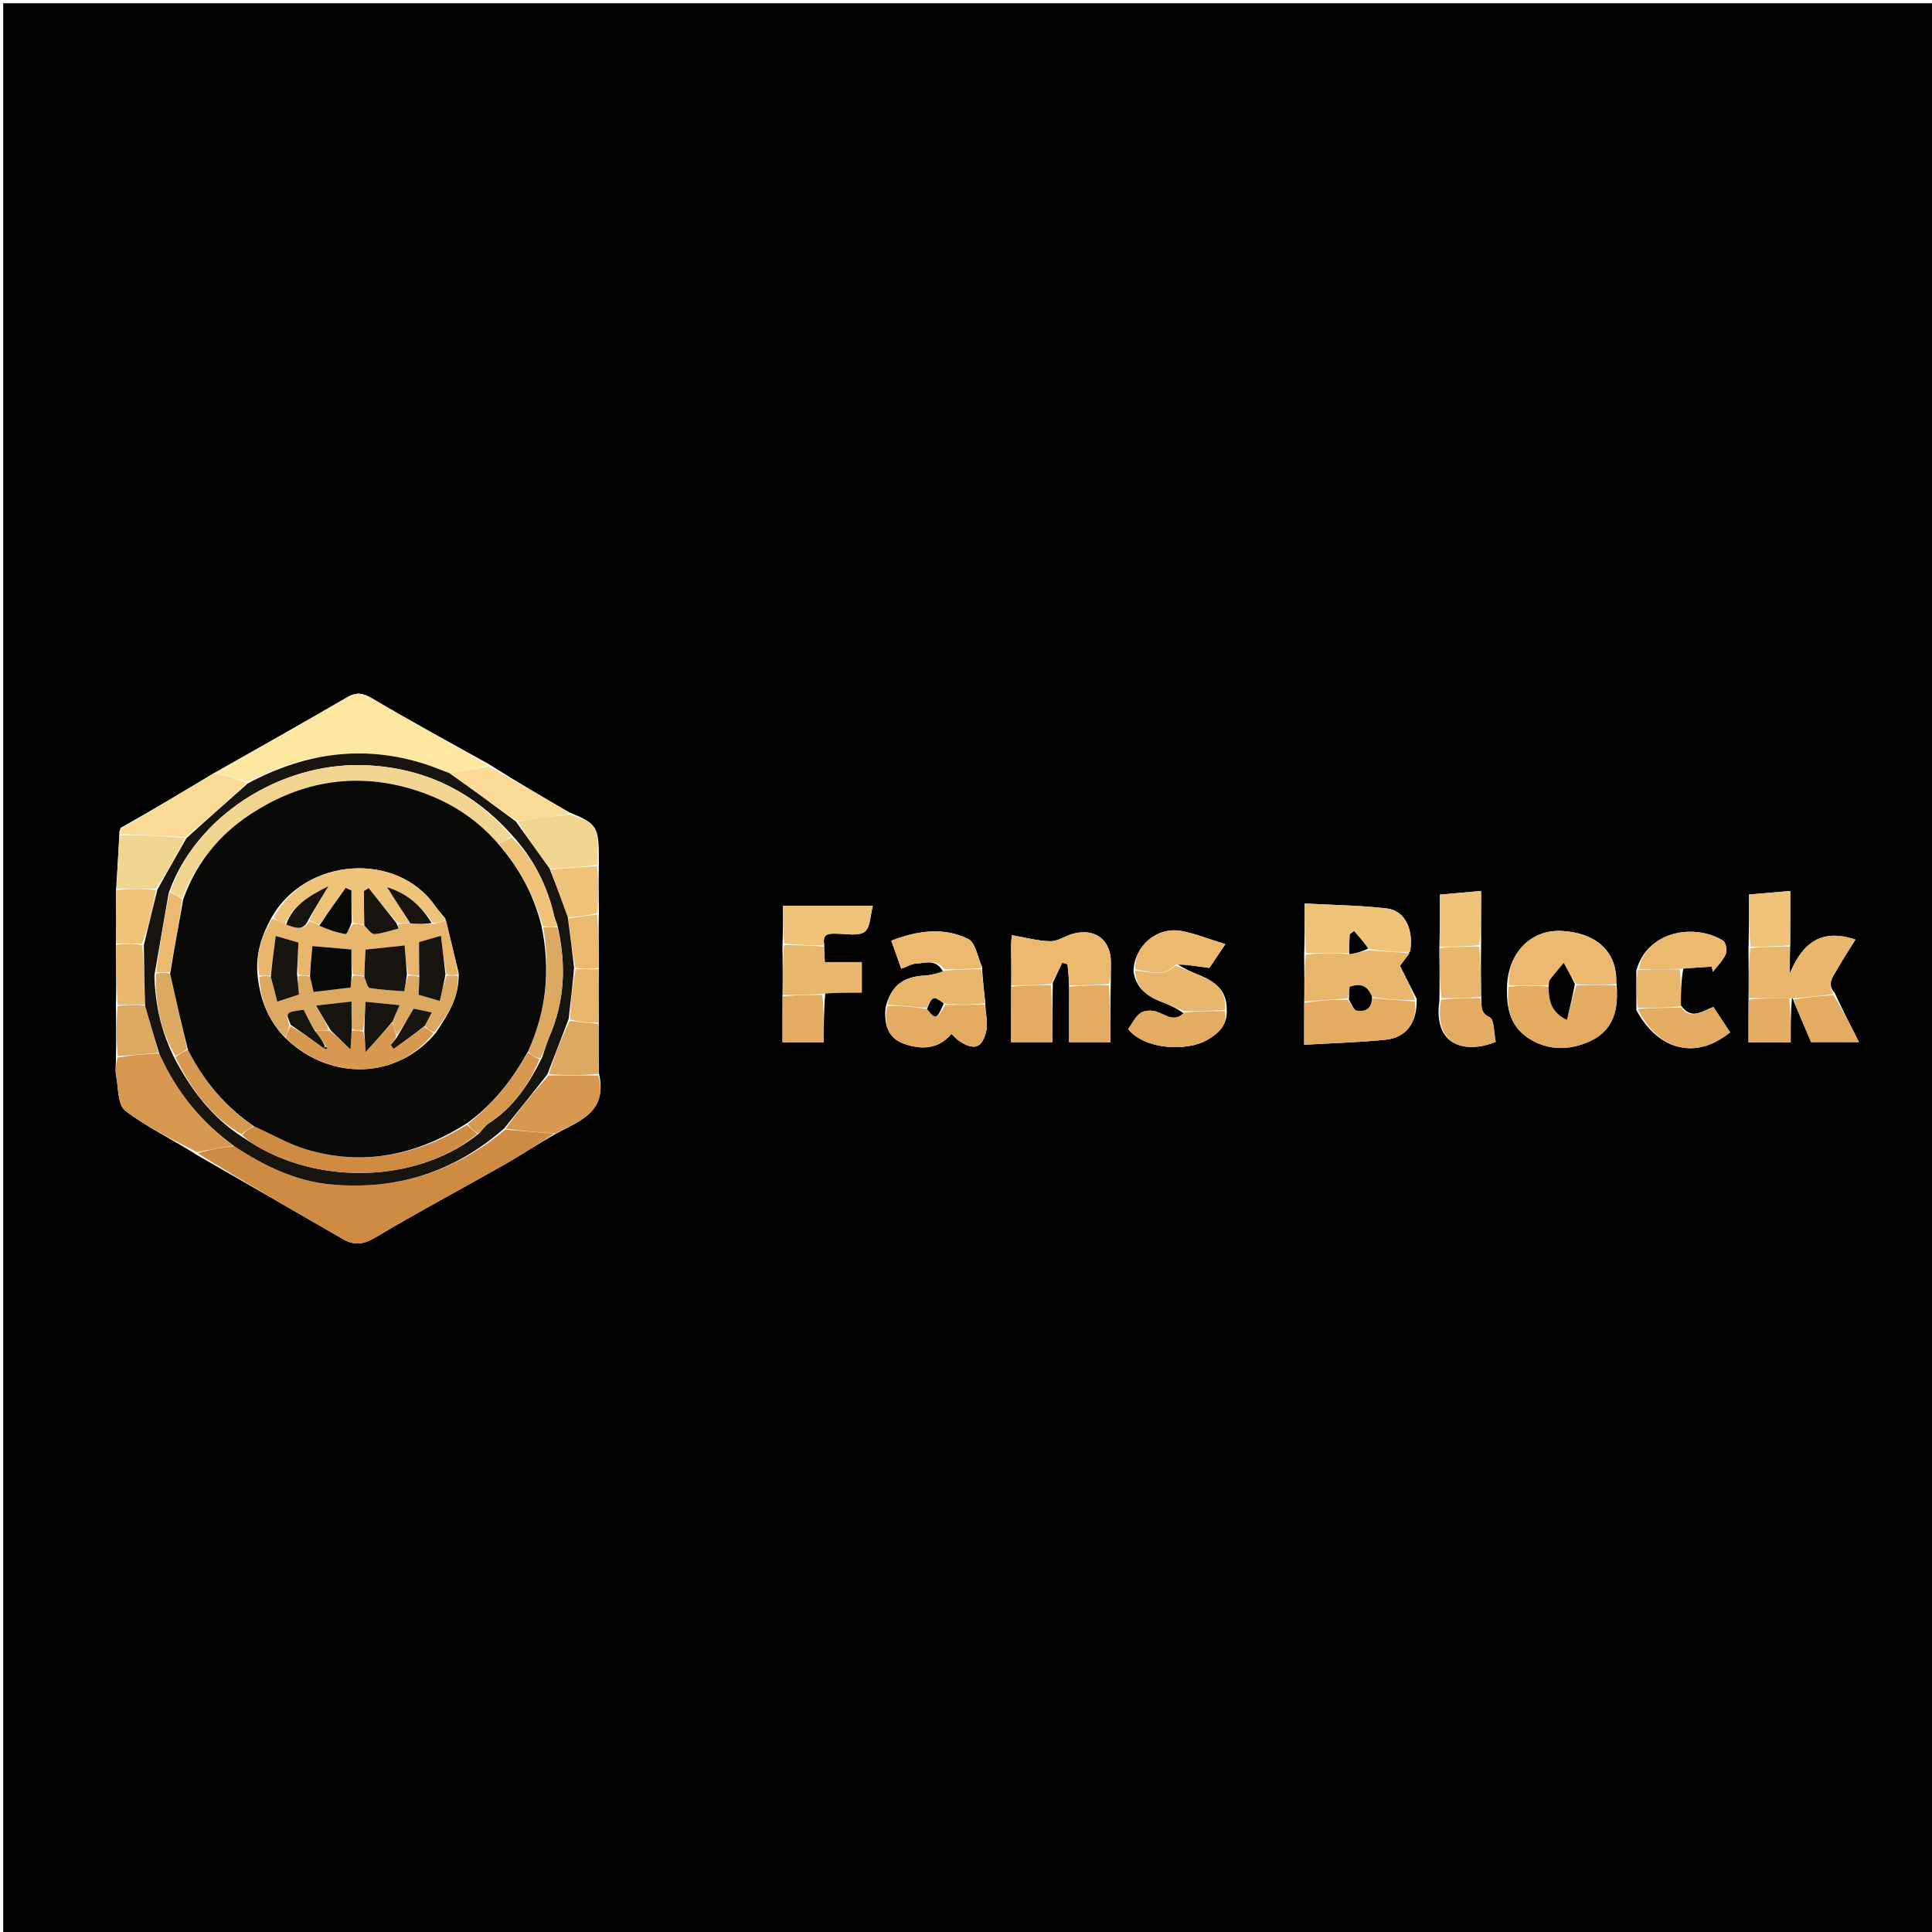 <svg version="1.1" id="Layer_1" xmlns="http://www.w3.org/2000/svg" xmlns:xlink="http://www.w3.org/1999/xlink" x="0px" y="0px"
	 width="100%" viewBox="0 0 600 600" enable-background="new 0 0 600 600" xml:space="preserve">
<path fill="#000000" opacity="1" stroke="none" 
	d="
M334,601 
	C222.667,601 111.833,601 1,601 
	C1,401 1,201 1,1 
	C201,1 401,1 601,1 
	C601,201 601,401 601,601 
	C512.167,601 423.333,601 334,601 
M185.977,300.071 
	C185.934,294.713 185.892,289.355 185.988,283.074 
	C185.942,278.378 185.895,273.681 185.982,268.083 
	C186.052,256.626 185.629,255.902 176.829,252.301 
	C168.597,247.52 160.365,242.74 151.813,237.307 
	C139.739,230.566 127.565,223.996 115.665,216.961 
	C112.756,215.241 110.755,214.834 107.834,216.533 
	C94.239,224.436 80.542,232.161 66.23,240.22 
	C56.815,245.874 47.4,251.528 37.471,257.098 
	C37.375,257.391 37.279,257.685 37.04,258.485 
	C37.082,258.655 37.124,258.825 37.011,259.868 
	C36.729,265.236 36.447,270.605 36.006,276.902 
	C36.058,282.264 36.11,287.626 36.006,293.915 
	C36.058,299.939 36.11,305.962 36.005,312.909 
	C36.054,317.935 36.104,322.96 36.003,328.883 
	C35.997,330.545 35.731,332.256 36.038,333.858 
	C36.769,337.683 36.508,343.098 38.902,344.938 
	C45.643,350.118 53.521,353.82 61.231,358.741 
	C76.3,367.414 91.381,376.065 106.427,384.776 
	C109.973,386.829 112.806,386.564 116.559,384.321 
	C129.815,376.398 143.482,369.166 156.909,361.524 
	C162.096,358.571 167.057,355.222 172.84,351.983 
	C180.071,348.074 188.85,345.282 185.964,333.055 
	C185.918,328.031 185.871,323.007 185.958,317.058 
	C185.916,311.705 185.875,306.351 185.977,300.071 
M459.971,309.068 
	C459.926,304.042 459.881,299.015 459.972,293.062 
	C459.972,287.808 459.972,282.554 459.972,276.689 
	C455.339,277.1 451.24,277.465 447.164,277.827 
	C447.164,283.744 447.164,288.866 447.008,294.912 
	C447.061,299.939 447.113,304.965 447.014,310.877 
	C444.98,325.153 455.491,327.242 464.508,323.57 
	C463.926,320.886 464.102,316.579 462.618,315.901 
	C459.367,314.416 460.317,312.111 459.971,309.068 
M508.166,301.417 
	C508.164,305.269 508.162,309.122 508.188,313.685 
	C514.951,326.307 526.802,329.264 537.289,320.574 
	C535.599,318.008 533.881,315.401 532.123,312.732 
	C528.582,313.932 525.326,317.007 521.979,312.151 
	C522.024,308.448 522.069,304.746 522.763,300.756 
	C525.701,300.57 528.638,300.383 531.576,300.197 
	C531.707,300.729 531.837,301.262 531.968,301.794 
	C533.336,299.996 535.057,298.351 535.935,296.339 
	C536.425,295.217 536.011,292.68 535.155,292.148 
	C526.411,286.717 511.59,288.951 508.166,301.417 
M365.388,299.188 
	C368.698,299.646 372.008,300.104 375.576,300.599 
	C376.841,298.716 378.323,296.51 380.537,293.215 
	C375.633,291.71 371.339,289.951 366.872,289.119 
	C359.344,287.718 352.106,293.813 352.02,301.741 
	C352.76,306.654 356.035,309.277 360.343,310.983 
	C362.867,311.983 365.377,313.019 367.708,314.771 
	C364.636,317.57 362.07,315.167 359.212,314.179 
	C357.721,313.664 355.424,313.741 354.212,314.585 
	C352.576,315.724 351.636,317.86 350.37,319.605 
	C355.489,326.015 368.708,326.666 375.035,322.89 
	C378.197,321.003 381.353,318.543 380.964,313.203 
	C380.963,307.743 377.497,304.972 373.006,303.058 
	C370.382,301.939 367.702,300.951 365.388,299.188 
M292.95,301.884 
	C291.023,302.257 289.107,302.862 287.167,302.96 
	C280.587,303.289 276.704,306.126 275.018,312.837 
	C274.541,317.829 275.518,322.319 280.754,324.159 
	C286.1,326.038 291.384,325.927 295.489,321.087 
	C296.347,321.896 296.991,322.701 297.81,323.242 
	C302.531,326.356 305.078,325.581 306.306,320.079 
	C306.871,317.549 306.035,314.707 305.969,311.147 
	C305.59,307.763 305.211,304.38 304.975,300.192 
	C303.588,297.228 302.964,292.699 300.676,291.584 
	C292.972,287.832 284.866,289.022 276.801,292.134 
	C277.903,295.238 278.852,297.908 279.893,300.838 
	C281.669,300.205 283.107,299.326 284.59,299.243 
	C287.463,299.083 290.742,297.679 292.95,301.884 
M243.006,293.914 
	C243.059,298.939 243.111,303.965 243.012,309.916 
	C243.012,314.507 243.012,319.098 243.012,323.675 
	C247.64,323.675 251.688,323.675 255.837,323.675 
	C255.837,318.57 255.837,313.781 256.308,308.246 
	C260.167,308.246 264.025,308.246 267.643,308.246 
	C267.643,304.554 267.643,301.848 267.643,298.784 
	C263.566,298.784 259.848,298.784 256.168,298.784 
	C256.039,296.935 255.937,295.462 255.971,293.114 
	C255.378,289.73 257.577,289.947 259.848,289.964 
	C262.816,289.986 266.517,290.806 268.534,289.365 
	C270.332,288.081 270.268,284.189 271.066,281.304 
	C261.599,281.304 252.408,281.304 243.163,281.304 
	C243.163,285.405 243.163,289.198 243.006,293.914 
M326.968,305.226 
	C327.936,303.138 328.903,301.051 329.871,298.963 
	C330.426,299.123 330.982,299.284 331.537,299.444 
	C331.746,301.626 331.955,303.807 332.008,306.915 
	C332.008,312.503 332.008,318.091 332.008,323.672 
	C336.637,323.672 340.686,323.672 344.836,323.672 
	C344.836,317.566 344.836,311.777 344.969,305.085 
	C344.979,302.922 345.024,300.758 344.992,298.595 
	C344.893,291.83 339.984,288.16 333.294,289.961 
	C330.867,290.614 328.522,292.34 326.163,292.298 
	C322.234,292.227 318.323,291.124 314.215,290.423 
	C314.088,292.228 313.998,292.873 314.004,293.517 
	C314.045,297.674 314.108,301.831 314.007,306.915 
	C314.007,312.503 314.007,318.091 314.007,323.672 
	C318.637,323.672 322.686,323.672 326.836,323.672 
	C326.836,317.566 326.836,311.777 326.968,305.226 
M437.968,295.237 
	C439.03,288.517 436.263,282.777 430.684,282.126 
	C422.271,281.146 413.754,281.061 405.169,280.59 
	C405.169,286.394 405.169,291.191 405.011,296.91 
	C405.064,301.603 405.116,306.297 405.015,311.911 
	C405.015,315.848 405.015,319.784 405.015,324.46 
	C413.862,323.943 422.101,323.73 430.278,322.899 
	C436.769,322.238 440.144,317.619 439.969,310.212 
	C438.327,306.964 436.685,303.717 434.775,299.942 
	C435.297,299.267 436.564,297.628 437.968,295.237 
M569.779,308.314 
	C567.232,305.598 569.287,303.279 570.55,301.03 
	C572.33,297.861 574.352,294.828 576.228,291.805 
	C565.352,288.121 559.653,293.177 555.842,302.321 
	C555.842,299.544 555.842,296.766 555.977,293.063 
	C555.977,287.807 555.977,282.551 555.977,276.696 
	C551.339,277.096 547.241,277.449 543.164,277.801 
	C543.164,283.741 543.164,288.865 543.008,294.913 
	C543.061,299.939 543.113,304.965 543.014,310.913 
	C543.014,315.168 543.014,319.422 543.014,323.691 
	C547.619,323.691 551.664,323.691 556.117,323.691 
	C556.117,318.945 556.117,314.496 556.5,310.006 
	C556.5,310.006 556.884,310.046 556.99,310.801 
	C558.849,315.181 560.708,319.562 562.434,323.628 
	C567.49,323.628 572.142,323.628 577.324,323.628 
	C574.654,318.411 572.245,313.702 569.779,308.314 
M468.008,306.85 
	C467.836,312.765 468.913,318.299 474.039,321.973 
	C480.313,326.469 487.436,326.314 493.952,323.283 
	C500.983,320.013 502.897,313.447 501.968,305.158 
	C502.244,294.691 494.726,289.581 484.95,289.11 
	C475.232,288.642 468.134,296.205 468.008,306.85 
z"/>
<path fill="#D08B43" opacity="1" stroke="none" 
	d="
M172.12,352.053 
	C167.057,355.222 162.096,358.571 156.909,361.524 
	C143.482,369.166 129.815,376.398 116.559,384.321 
	C112.806,386.564 109.973,386.829 106.427,384.776 
	C91.381,376.065 76.3,367.414 61.392,358.143 
	C65.171,356.975 68.79,356.405 72.723,355.932 
	C82.034,362.102 91.823,366.792 102.578,367.813 
	C122.736,369.727 140.919,364.205 156.895,350.814 
	C162.302,351.266 167.211,351.66 172.12,352.053 
z"/>
<path fill="#FDE7A1" opacity="1" stroke="none" 
	d="
M66.881,239.95 
	C80.542,232.161 94.239,224.436 107.834,216.533 
	C110.755,214.834 112.756,215.241 115.665,216.961 
	C127.565,223.996 139.739,230.566 151.562,237.704 
	C147.487,238.758 143.662,239.416 139.476,240.038 
	C137.429,239.33 135.766,238.598 134.057,237.994 
	C114.31,231.018 95.384,233.386 76.749,242.881 
	C73.221,241.797 70.051,240.874 66.881,239.95 
z"/>
<path fill="#D7994F" opacity="1" stroke="none" 
	d="
M72.408,355.835 
	C68.79,356.405 65.171,356.975 61.252,357.825 
	C53.521,353.82 45.643,350.118 38.902,344.938 
	C36.508,343.098 36.769,337.683 36.038,333.858 
	C35.731,332.256 35.997,330.545 36.527,328.441 
	C41.108,327.648 45.165,327.297 49.474,327.18 
	C54.72,338.935 62.343,348.36 72.408,355.835 
z"/>
<path fill="#E3AC62" opacity="1" stroke="none" 
	d="
M501.836,305.99 
	C502.897,313.447 500.983,320.013 493.952,323.283 
	C487.436,326.314 480.313,326.469 474.039,321.973 
	C468.913,318.299 467.836,312.765 468.485,306.442 
	C472.921,306.019 476.878,306.004 480.914,306.399 
	C481.062,310.519 481.362,314.117 486.615,316.762 
	C487.554,312.792 488.359,309.391 489.56,306.011 
	C493.917,306.018 497.876,306.004 501.836,305.99 
z"/>
<path fill="#E8B66D" opacity="1" stroke="none" 
	d="
M555.842,293.989 
	C555.842,296.766 555.842,299.544 555.842,302.321 
	C559.653,293.177 565.352,288.121 576.228,291.805 
	C574.352,294.828 572.33,297.861 570.55,301.03 
	C569.287,303.279 567.232,305.598 569.399,308.675 
	C564.974,309.373 560.929,309.71 556.884,310.046 
	C556.884,310.046 556.5,310.006 555.84,310.015 
	C551.175,310.012 547.17,310.002 543.166,309.991 
	C543.113,304.965 543.061,299.939 543.537,294.455 
	C547.992,293.994 551.917,293.991 555.842,293.989 
z"/>
<path fill="#E8B66D" opacity="1" stroke="none" 
	d="
M405.168,310.99 
	C405.116,306.297 405.064,301.603 405.543,296.452 
	C410.329,295.993 414.584,295.994 419.012,296.317 
	C421.085,296.082 422.984,295.523 425.269,295.127 
	C429.715,295.523 433.773,295.756 437.832,295.988 
	C436.564,297.628 435.297,299.267 434.775,299.942 
	C436.685,303.717 438.327,306.964 439.453,310.603 
	C434.68,310.661 430.423,310.326 426.091,309.615 
	C424.689,305.815 422.225,305.387 419.128,306.457 
	C419.021,307.742 418.929,308.865 418.438,310.066 
	C413.75,310.426 409.459,310.708 405.168,310.99 
z"/>
<path fill="#EBBA70" opacity="1" stroke="none" 
	d="
M314.163,305.989 
	C314.108,301.831 314.045,297.674 314.004,293.517 
	C313.998,292.873 314.088,292.228 314.215,290.423 
	C318.323,291.124 322.234,292.227 326.163,292.298 
	C328.522,292.34 330.867,290.614 333.294,289.961 
	C339.984,288.16 344.893,291.83 344.992,298.595 
	C345.024,300.758 344.979,302.922 344.452,305.541 
	C340.011,305.994 336.088,305.991 332.165,305.989 
	C331.955,303.807 331.746,301.626 331.537,299.444 
	C330.982,299.284 330.426,299.123 329.871,298.963 
	C328.903,301.051 327.936,303.138 326.451,305.611 
	C322.011,305.994 318.087,305.991 314.163,305.989 
z"/>
<path fill="#F0C37A" opacity="1" stroke="none" 
	d="
M418.838,295.994 
	C414.584,295.994 410.329,295.993 405.622,295.991 
	C405.169,291.191 405.169,286.394 405.169,280.59 
	C413.754,281.061 422.271,281.146 430.684,282.126 
	C436.263,282.777 439.03,288.517 437.9,295.613 
	C433.773,295.756 429.715,295.523 425.326,294.74 
	C423.501,292.515 422.005,290.841 420.509,289.167 
	C420.077,289.488 419.644,289.808 419.211,290.129 
	C419.087,292.084 418.963,294.039 418.838,295.994 
z"/>
<path fill="#EBBA70" opacity="1" stroke="none" 
	d="
M501.902,305.574 
	C497.876,306.004 493.917,306.018 489.494,305.616 
	C487.895,303.139 486.759,301.079 485.622,299.02 
	C484.202,300.733 482.74,302.415 481.389,304.182 
	C481.03,304.651 481.011,305.38 480.836,305.99 
	C476.878,306.004 472.921,306.019 468.563,306.011 
	C468.134,296.205 475.232,288.642 484.95,289.11 
	C494.726,289.581 502.244,294.691 501.902,305.574 
z"/>
<path fill="#E3AC62" opacity="1" stroke="none" 
	d="
M426.166,309.992 
	C430.423,310.326 434.68,310.661 439.384,310.992 
	C440.144,317.619 436.769,322.238 430.278,322.899 
	C422.101,323.73 413.862,323.943 405.015,324.46 
	C405.015,319.784 405.015,315.848 405.091,311.451 
	C409.459,310.708 413.75,310.426 418.515,310.481 
	C419.771,311.876 420.429,313.696 421.361,313.85 
	C424.033,314.289 426.161,313.261 426.166,309.992 
z"/>
<path fill="#D7994F" opacity="1" stroke="none" 
	d="
M172.48,352.018 
	C167.211,351.66 162.302,351.266 157.066,350.508 
	C161.134,344.751 165.528,339.36 170.394,333.975 
	C175.855,333.98 180.844,333.979 185.834,333.978 
	C188.85,345.282 180.071,348.074 172.48,352.018 
z"/>
<path fill="#E3AC62" opacity="1" stroke="none" 
	d="
M305.834,312.007 
	C306.035,314.707 306.871,317.549 306.306,320.079 
	C305.078,325.581 302.531,326.356 297.81,323.242 
	C296.991,322.701 296.347,321.896 295.489,321.087 
	C291.384,325.927 286.1,326.038 280.754,324.159 
	C275.518,322.319 274.541,317.829 275.499,312.435 
	C279.93,312.352 283.879,312.671 287.909,313.342 
	C290.49,316.765 291.029,316.588 293.563,312.067 
	C297.915,312.097 301.875,312.052 305.834,312.007 
z"/>
<path fill="#FADA94" opacity="1" stroke="none" 
	d="
M66.555,240.085 
	C70.051,240.874 73.221,241.797 76.561,243.167 
	C70.48,249.073 64.229,254.534 57.568,259.927 
	C50.493,259.571 43.83,259.283 37.166,258.995 
	C37.124,258.825 37.082,258.655 37.275,258.132 
	C37.715,257.617 37.873,257.418 37.985,257.182 
	C47.4,251.528 56.815,245.874 66.555,240.085 
z"/>
<path fill="#E8B66D" opacity="1" stroke="none" 
	d="
M243.163,308.991 
	C243.111,303.965 243.059,298.939 243.48,293.529 
	C247.914,293.426 251.875,293.708 255.835,293.99 
	C255.937,295.462 256.039,296.935 256.168,298.784 
	C259.848,298.784 263.566,298.784 267.643,298.784 
	C267.643,301.848 267.643,304.554 267.643,308.246 
	C264.025,308.246 260.167,308.246 255.622,308.621 
	C251.011,308.995 247.087,308.993 243.163,308.991 
z"/>
<path fill="#F2D591" opacity="1" stroke="none" 
	d="
M177.124,252.952 
	C185.629,255.902 186.052,256.626 185.465,268.542 
	C180.285,269.335 175.622,269.668 170.698,269.784 
	C167.101,264.791 163.766,260.017 160.85,255.067 
	C163.183,254.596 165.09,254.243 167.012,254.017 
	C170.378,253.621 173.753,253.303 177.124,252.952 
z"/>
<path fill="#F0C37A" opacity="1" stroke="none" 
	d="
M255.903,293.552 
	C251.875,293.708 247.914,293.426 243.558,293.068 
	C243.163,289.198 243.163,285.405 243.163,281.304 
	C252.408,281.304 261.599,281.304 271.066,281.304 
	C270.268,284.189 270.332,288.081 268.534,289.365 
	C266.517,290.806 262.816,289.986 259.848,289.964 
	C257.577,289.947 255.378,289.73 255.903,293.552 
z"/>
<path fill="#F2D591" opacity="1" stroke="none" 
	d="
M37.089,259.431 
	C43.83,259.283 50.493,259.571 57.48,260.256 
	C54.825,265.761 51.847,270.868 48.415,275.979 
	C44.029,275.979 40.097,275.977 36.165,275.974 
	C36.447,270.605 36.729,265.236 37.089,259.431 
z"/>
<path fill="#E8B66D" opacity="1" stroke="none" 
	d="
M305.901,311.577 
	C301.875,312.052 297.915,312.097 293.485,311.684 
	C289.907,309.219 289.417,309.385 287.827,312.99 
	C283.879,312.671 279.93,312.352 275.576,312.011 
	C276.704,306.126 280.587,303.289 287.167,302.96 
	C289.107,302.862 291.023,302.257 293.389,301.45 
	C297.496,301.01 301.165,301.003 304.833,300.997 
	C305.211,304.38 305.59,307.763 305.901,311.577 
z"/>
<path fill="#E8B66D" opacity="1" stroke="none" 
	d="
M367.893,314.039 
	C365.377,313.019 362.867,311.983 360.343,310.983 
	C356.035,309.277 352.76,306.654 352.495,301.389 
	C357.104,301.815 361.323,303.498 365.047,299.905 
	C367.702,300.951 370.382,301.939 373.006,303.058 
	C377.497,304.972 380.963,307.743 380.442,313.598 
	C375.911,314.008 371.902,314.023 367.893,314.039 
z"/>
<path fill="#FADA94" opacity="1" stroke="none" 
	d="
M176.976,252.627 
	C173.753,253.303 170.378,253.621 167.012,254.017 
	C165.09,254.243 163.183,254.596 160.587,254.892 
	C153.216,249.953 146.527,245.013 139.838,240.074 
	C143.662,239.416 147.487,238.758 151.722,238.03 
	C160.365,242.74 168.597,247.52 176.976,252.627 
z"/>
<path fill="#E3AC62" opacity="1" stroke="none" 
	d="
M367.801,314.405 
	C371.902,314.023 375.911,314.008 380.373,313.99 
	C381.353,318.543 378.197,321.003 375.035,322.89 
	C368.708,326.666 355.489,326.015 350.37,319.605 
	C351.636,317.86 352.576,315.724 354.212,314.585 
	C355.424,313.741 357.721,313.664 359.212,314.179 
	C362.07,315.167 364.636,317.57 367.801,314.405 
z"/>
<path fill="#E3AC62" opacity="1" stroke="none" 
	d="
M522.108,312.962 
	C525.326,317.007 528.582,313.932 532.123,312.732 
	C533.881,315.401 535.599,318.008 537.289,320.574 
	C526.802,329.264 514.951,326.307 508.629,313.336 
	C513.416,312.98 517.762,312.971 522.108,312.962 
z"/>
<path fill="#EBBA70" opacity="1" stroke="none" 
	d="
M304.904,300.594 
	C301.165,301.003 297.496,301.01 293.363,301.026 
	C290.742,297.679 287.463,299.083 284.59,299.243 
	C283.107,299.326 281.669,300.205 279.893,300.838 
	C278.852,297.908 277.903,295.238 276.801,292.134 
	C284.866,289.022 292.972,287.832 300.676,291.584 
	C302.964,292.699 303.588,297.228 304.904,300.594 
z"/>
<path fill="#EBBA70" opacity="1" stroke="none" 
	d="
M365.218,299.546 
	C361.323,303.498 357.104,301.815 352.569,301.016 
	C352.106,293.813 359.344,287.718 366.872,289.119 
	C371.339,289.951 375.633,291.71 380.537,293.215 
	C378.323,296.51 376.841,298.716 375.576,300.599 
	C372.008,300.104 368.698,299.646 365.218,299.546 
z"/>
<path fill="#EBBA70" opacity="1" stroke="none" 
	d="
M508.891,300.956 
	C511.59,288.951 526.411,286.717 535.155,292.148 
	C536.011,292.68 536.425,295.217 535.935,296.339 
	C535.057,298.351 533.336,299.996 531.968,301.794 
	C531.837,301.262 531.707,300.729 531.576,300.197 
	C528.638,300.383 525.701,300.57 522.017,300.891 
	C517.144,301.003 513.018,300.98 508.891,300.956 
z"/>
<path fill="#E3AC62" opacity="1" stroke="none" 
	d="
M314.085,306.452 
	C318.087,305.991 322.011,305.994 326.385,305.993 
	C326.836,311.777 326.836,317.566 326.836,323.672 
	C322.686,323.672 318.637,323.672 314.007,323.672 
	C314.007,318.091 314.007,312.503 314.085,306.452 
z"/>
<path fill="#E3AC62" opacity="1" stroke="none" 
	d="
M332.086,306.452 
	C336.088,305.991 340.011,305.994 344.385,305.992 
	C344.836,311.777 344.836,317.566 344.836,323.672 
	C340.686,323.672 336.637,323.672 332.008,323.672 
	C332.008,318.091 332.008,312.503 332.086,306.452 
z"/>
<path fill="#F0C37A" opacity="1" stroke="none" 
	d="
M447.164,293.989 
	C447.164,288.866 447.164,283.744 447.164,277.827 
	C451.24,277.465 455.339,277.1 459.972,276.689 
	C459.972,282.554 459.972,287.808 459.453,293.529 
	C455.011,293.993 451.088,293.991 447.164,293.989 
z"/>
<path fill="#F0C37A" opacity="1" stroke="none" 
	d="
M555.91,293.526 
	C551.917,293.991 547.992,293.994 543.615,293.993 
	C543.164,288.865 543.164,283.741 543.164,277.801 
	C547.241,277.449 551.339,277.096 555.977,276.696 
	C555.977,282.551 555.977,287.807 555.91,293.526 
z"/>
<path fill="#E3AC62" opacity="1" stroke="none" 
	d="
M459.834,309.992 
	C460.317,312.111 459.367,314.416 462.618,315.901 
	C464.102,316.579 463.926,320.886 464.508,323.57 
	C455.491,327.242 444.98,325.153 447.541,310.437 
	C451.99,309.995 455.912,309.993 459.834,309.992 
z"/>
<path fill="#E8B66D" opacity="1" stroke="none" 
	d="
M459.903,309.53 
	C455.912,309.993 451.99,309.995 447.617,309.994 
	C447.113,304.965 447.061,299.939 447.086,294.45 
	C451.088,293.991 455.011,293.993 459.385,293.992 
	C459.881,299.015 459.926,304.042 459.903,309.53 
z"/>
<path fill="#E3AC62" opacity="1" stroke="none" 
	d="
M556.937,310.423 
	C560.929,309.71 564.974,309.373 569.427,309.015 
	C572.245,313.702 574.654,318.411 577.324,323.628 
	C572.142,323.628 567.49,323.628 562.434,323.628 
	C560.708,319.562 558.849,315.181 556.937,310.423 
z"/>
<path fill="#DBA962" opacity="1" stroke="none" 
	d="
M185.899,333.517 
	C180.844,333.979 175.855,333.98 170.465,333.623 
	C172.217,327.807 174.369,322.349 176.926,317.033 
	C180.162,317.443 182.993,317.713 185.825,317.983 
	C185.871,323.007 185.918,328.031 185.899,333.517 
z"/>
<path fill="#E3AC62" opacity="1" stroke="none" 
	d="
M243.088,309.454 
	C247.087,308.993 251.011,308.995 255.386,308.994 
	C255.837,313.781 255.837,318.57 255.837,323.675 
	C251.688,323.675 247.64,323.675 243.012,323.675 
	C243.012,319.098 243.012,314.507 243.088,309.454 
z"/>
<path fill="#F0C37A" opacity="1" stroke="none" 
	d="
M170.96,270.002 
	C175.622,269.668 180.285,269.335 185.398,268.993 
	C185.895,273.681 185.942,278.378 185.488,283.539 
	C182.161,284.398 179.333,284.791 176.344,284.86 
	C174.442,279.691 172.701,274.847 170.96,270.002 
z"/>
<path fill="#E3AC62" opacity="1" stroke="none" 
	d="
M543.09,310.452 
	C547.17,310.002 551.175,310.012 555.648,310.035 
	C556.117,314.496 556.117,318.945 556.117,323.691 
	C551.664,323.691 547.619,323.691 543.014,323.691 
	C543.014,319.422 543.014,315.168 543.09,310.452 
z"/>
<path fill="#F0C37A" opacity="1" stroke="none" 
	d="
M36.085,276.438 
	C40.097,275.977 44.029,275.979 48.409,276.349 
	C47.452,282.177 46.048,287.637 44.166,293.073 
	C41.18,293.029 38.671,293.009 36.163,292.989 
	C36.11,287.626 36.058,282.264 36.085,276.438 
z"/>
<path fill="#DBA962" opacity="1" stroke="none" 
	d="
M49.222,326.947 
	C45.165,327.297 41.108,327.648 36.602,327.992 
	C36.104,322.96 36.054,317.935 36.519,312.452 
	C39.658,311.993 42.283,311.991 45.065,312.35 
	C46.556,317.455 47.889,322.201 49.222,326.947 
z"/>
<path fill="#E8B66D" opacity="1" stroke="none" 
	d="
M508.528,301.186 
	C513.018,300.98 517.144,301.003 521.693,301.035 
	C522.069,304.746 522.024,308.448 522.043,312.556 
	C517.762,312.971 513.416,312.98 508.615,312.982 
	C508.162,309.122 508.164,305.269 508.528,301.186 
z"/>
<path fill="#E8B66D" opacity="1" stroke="none" 
	d="
M44.908,311.99 
	C42.283,311.991 39.658,311.993 36.598,311.99 
	C36.11,305.962 36.058,299.939 36.084,293.452 
	C38.671,293.009 41.18,293.029 44.197,293.536 
	C44.773,300.011 44.84,306.001 44.908,311.99 
z"/>
<path fill="#E8B66D" opacity="1" stroke="none" 
	d="
M185.891,317.521 
	C182.993,317.713 180.162,317.443 176.994,316.603 
	C177.23,311.02 177.803,306.008 178.788,300.994 
	C181.411,300.995 183.622,300.996 185.833,300.997 
	C185.875,306.351 185.916,311.705 185.891,317.521 
z"/>
<path fill="#EBBA70" opacity="1" stroke="none" 
	d="
M185.905,300.534 
	C183.622,300.996 181.411,300.995 178.702,300.544 
	C177.637,295.125 177.072,290.155 176.506,285.185 
	C179.333,284.791 182.161,284.398 185.419,284.001 
	C185.892,289.355 185.934,294.713 185.905,300.534 
z"/>
<path fill="#F2D591" opacity="1" stroke="none" 
	d="
M37.728,257.14 
	C37.873,257.418 37.715,257.617 37.347,257.878 
	C37.279,257.685 37.375,257.391 37.728,257.14 
z"/>
<path fill="#17130E" opacity="1" stroke="none" 
	d="
M176.344,284.86 
	C177.072,290.155 177.637,295.125 178.289,300.545 
	C177.803,306.008 177.23,311.02 176.59,316.463 
	C174.369,322.349 172.217,327.807 169.994,333.617 
	C165.528,339.36 161.134,344.751 156.568,350.448 
	C140.919,364.205 122.736,369.727 102.578,367.813 
	C91.823,366.792 82.034,362.102 72.723,355.932 
	C62.343,348.36 54.72,338.935 49.474,327.18 
	C47.889,322.201 46.556,317.455 45.065,312.35 
	C44.84,306.001 44.773,300.011 44.675,293.56 
	C46.048,287.637 47.452,282.177 48.862,276.346 
	C51.847,270.868 54.825,265.761 57.891,260.324 
	C64.229,254.534 70.48,249.073 76.919,243.327 
	C95.384,233.386 114.31,231.018 134.057,237.994 
	C135.766,238.598 137.429,239.33 139.476,240.038 
	C146.527,245.013 153.216,249.953 160.168,255.068 
	C163.766,260.017 167.101,264.791 170.698,269.784 
	C172.701,274.847 174.442,279.691 176.344,284.86 
M47.95,302.866 
	C48.145,311.698 49.954,320.132 54.199,328.673 
	C59.271,338.184 65.437,346.755 75.217,353.072 
	C76.898,354.133 78.54,355.261 80.265,356.244 
	C101.6,368.388 131.02,366.594 148.846,351.911 
	C149.866,350.845 150.726,349.532 151.932,348.755 
	C159.45,343.912 164.158,336.847 168.374,328.406 
	C169.115,326.252 169.723,324.041 170.618,321.954 
	C175.359,310.903 175.973,299.578 173.056,287.194 
	C172.737,286.291 172.327,285.41 172.114,284.483 
	C169.967,275.166 165.9,266.864 158.957,259.296 
	C146.701,245.593 131.456,238.265 113.019,237.634 
	C86.765,236.735 60.597,253.797 52.38,277.371 
	C50.956,285.577 49.532,293.782 47.95,302.866 
z"/>
<path fill="#000000" opacity="1" stroke="none" 
	d="
M480.914,306.399 
	C481.011,305.38 481.03,304.651 481.389,304.182 
	C482.74,302.415 484.202,300.733 485.622,299.02 
	C486.759,301.079 487.895,303.139 489.097,305.594 
	C488.359,309.391 487.554,312.792 486.615,316.762 
	C481.362,314.117 481.062,310.519 480.914,306.399 
z"/>
<path fill="#000000" opacity="1" stroke="none" 
	d="
M426.091,309.615 
	C426.161,313.261 424.033,314.289 421.361,313.85 
	C420.429,313.696 419.771,311.876 418.912,310.402 
	C418.929,308.865 419.021,307.742 419.128,306.457 
	C422.225,305.387 424.689,305.815 426.091,309.615 
z"/>
<path fill="#000000" opacity="1" stroke="none" 
	d="
M419.013,296.317 
	C418.963,294.039 419.087,292.084 419.211,290.129 
	C419.644,289.808 420.077,289.488 420.509,289.167 
	C422.005,290.841 423.501,292.515 424.94,294.576 
	C422.984,295.523 421.085,296.082 419.013,296.317 
z"/>
<path fill="#000000" opacity="1" stroke="none" 
	d="
M287.909,313.342 
	C289.417,309.385 289.907,309.219 293.092,311.608 
	C291.029,316.588 290.49,316.765 287.909,313.342 
z"/>
<path fill="#F2D591" opacity="1" stroke="none" 
	d="
M52.933,276.877 
	C60.597,253.797 86.765,236.735 113.019,237.634 
	C131.456,238.265 146.701,245.593 158.782,259.747 
	C157.377,260.812 156.146,261.426 154.601,261.925 
	C147.677,253.97 139.292,248.79 129.646,245.612 
	C110.226,239.215 91.956,242.799 75.783,254.261 
	C67.348,260.24 60.584,268.746 56.558,278.93 
	C55.132,278.216 54.033,277.547 52.933,276.877 
z"/>
<path fill="#D08B43" opacity="1" stroke="none" 
	d="
M148.215,352.121 
	C131.02,366.594 101.6,368.388 80.265,356.244 
	C78.54,355.261 76.898,354.133 75.208,352.482 
	C76.335,351.17 77.47,350.447 78.924,349.813 
	C84.509,352.284 89.586,355.292 95.073,356.935 
	C112.876,362.267 129.489,358.79 145.063,349.324 
	C146.159,350.475 147.187,351.298 148.215,352.121 
z"/>
<path fill="#DBA962" opacity="1" stroke="none" 
	d="
M173.069,287.987 
	C175.973,299.578 175.359,310.903 170.618,321.954 
	C169.723,324.041 169.115,326.252 167.791,328.69 
	C166.12,328.274 165.033,327.574 163.99,326.508 
	C169.707,313.895 170.972,301.155 168.706,287.983 
	C170.424,287.989 171.747,287.988 173.069,287.987 
z"/>
<path fill="#D7994F" opacity="1" stroke="none" 
	d="
M78.604,349.725 
	C77.47,350.447 76.335,351.17 74.99,352.242 
	C65.437,346.755 59.271,338.184 54.515,328.323 
	C55.916,327.248 56.999,326.523 58.354,326.017 
	C63.317,335.74 69.907,343.629 78.604,349.725 
z"/>
<path fill="#F0C37A" opacity="1" stroke="none" 
	d="
M173.062,287.59 
	C171.747,287.988 170.424,287.989 168.573,287.618 
	C165.744,277.762 161.157,269.47 154.915,262.04 
	C156.146,261.426 157.377,260.812 158.923,260.058 
	C165.9,266.864 169.967,275.166 172.114,284.483 
	C172.327,285.41 172.737,286.291 173.062,287.59 
z"/>
<path fill="#D7994F" opacity="1" stroke="none" 
	d="
M163.945,326.873 
	C165.033,327.574 166.12,328.274 167.556,328.979 
	C164.158,336.847 159.45,343.912 151.932,348.755 
	C150.726,349.532 149.866,350.845 148.53,352.016 
	C147.187,351.298 146.159,350.475 145.242,349.043 
	C153.331,342.782 159.121,335.244 163.945,326.873 
z"/>
<path fill="#DBA962" opacity="1" stroke="none" 
	d="
M58.083,325.798 
	C56.999,326.523 55.916,327.248 54.482,327.978 
	C49.954,320.132 48.145,311.698 48.415,302.436 
	C50.166,301.997 51.452,301.988 52.833,302.405 
	C54.646,310.486 56.365,318.142 58.083,325.798 
z"/>
<path fill="#EBBA70" opacity="1" stroke="none" 
	d="
M52.739,301.979 
	C51.452,301.988 50.166,301.997 48.493,301.997 
	C49.532,293.782 50.956,285.577 52.657,277.124 
	C54.033,277.547 55.132,278.216 56.563,279.314 
	C55.51,287.154 54.125,294.567 52.739,301.979 
z"/>
<path fill="#080807" opacity="1" stroke="none" 
	d="
M52.834,302.405 
	C54.125,294.567 55.51,287.154 56.891,279.358 
	C60.584,268.746 67.348,260.24 75.783,254.261 
	C91.956,242.799 110.226,239.215 129.646,245.612 
	C139.292,248.79 147.677,253.97 154.601,261.925 
	C161.157,269.47 165.744,277.762 168.176,287.61 
	C170.972,301.155 169.707,313.895 163.99,326.508 
	C159.121,335.244 153.331,342.782 145.174,348.714 
	C129.489,358.79 112.876,362.267 95.073,356.935 
	C89.586,355.292 84.509,352.284 78.924,349.813 
	C69.907,343.629 63.317,335.74 58.354,326.017 
	C56.365,318.142 54.646,310.486 52.834,302.405 
M138.252,285.179 
	C137.21,283.904 136.078,282.692 135.139,281.345 
	C123.256,264.303 94.813,266.191 84.232,285.111 
	C81.225,290.695 79.163,296.49 80.083,303.783 
	C80.986,310.791 83.354,317.113 88.883,322.613 
	C102.913,335.907 123.515,335.167 135.486,320.576 
	C138.99,315.199 142.681,309.893 142.443,302.207 
	C141.14,296.751 139.837,291.296 138.252,285.179 
z"/>
<path fill="#DBA962" opacity="1" stroke="none" 
	d="
M142.154,302.988 
	C142.681,309.893 138.99,315.199 134.92,320.619 
	C133.485,320.086 132.617,319.509 131.892,318.611 
	C132.664,317.111 133.294,315.932 134.094,314.432 
	C131.763,313.939 130.075,313.582 128.456,313.239 
	C126.645,316.316 125.021,319.074 123.214,321.421 
	C122.617,319.886 122.205,318.763 121.862,317.297 
	C122.589,315.505 123.245,314.056 124.101,312.165 
	C120.378,311.796 117.088,311.47 113.523,311.117 
	C113.343,314.521 113.198,317.267 112.677,320.017 
	C111.301,320.01 110.3,320 109.233,319.542 
	C109.167,316.526 109.167,313.958 109.167,311.021 
	C105.268,311.467 102.193,311.82 98.174,312.28 
	C99.837,315.182 101.176,317.517 102.054,319.893 
	C100.359,319.972 99.126,320.011 97.578,319.867 
	C96.268,317.624 95.274,315.564 94.321,313.59 
	C88.597,314.363 88.597,314.363 89.911,318.599 
	C89.436,320.023 89.041,321.044 88.646,322.066 
	C83.354,317.113 80.986,310.791 80.521,303.389 
	C81.964,302.996 82.969,302.997 84.106,303.354 
	C84.839,306.08 85.44,308.45 86.103,311.068 
	C88.74,310.204 90.864,309.509 92.849,308.859 
	C92.654,306.587 92.5,304.784 92.722,302.984 
	C94.103,302.995 95.107,303.003 96.273,303.36 
	C96.732,305.103 97.03,306.498 97.365,308.062 
	C101.469,307.572 105.199,307.126 108.87,306.688 
	C109.025,305.282 109.152,304.133 109.655,302.986 
	C111.036,302.994 112.04,303 113.148,303.405 
	C113.764,304.857 114.142,306.719 114.813,306.831 
	C118.327,307.417 121.916,307.561 125.529,307.863 
	C125.888,305.898 126.154,304.442 126.793,302.986 
	C128.157,302.997 129.15,303.008 130.22,303.439 
	C130.199,305.473 130.099,307.088 129.984,308.933 
	C132.145,309.564 134.141,310.146 136.584,310.859 
	C137.238,308.011 137.815,305.497 138.707,302.982 
	C140.065,302.983 141.11,302.985 142.154,302.988 
z"/>
<path fill="#E8B66D" opacity="1" stroke="none" 
	d="
M96.112,303.011 
	C95.107,303.003 94.103,302.995 92.63,302.567 
	C92.337,299.069 92.513,295.99 92.699,292.721 
	C90.572,292.104 88.563,291.522 85.628,290.672 
	C85.046,295.009 84.51,299.003 83.974,302.998 
	C82.969,302.997 81.964,302.996 80.582,302.99 
	C79.163,296.49 81.225,290.695 84.682,285.201 
	C86.245,285.871 87.357,286.453 88.865,287.131 
	C91.683,288.115 94.186,289.399 96.082,286.075 
	C97.351,286.505 98.281,286.796 99.165,287.494 
	C101.833,288.678 104.518,289.631 107.284,290.065 
	C107.779,290.142 108.611,288.07 109.662,286.99 
	C111.035,286.996 112.034,287.002 113.143,287.419 
	C114.29,288.63 115.386,290.163 116.356,290.087 
	C118.851,289.892 121.291,288.984 123.753,288.361 
	C123.605,287.902 123.458,287.442 123.797,286.965 
	C125.245,286.806 126.206,286.664 127.432,286.741 
	C129.81,286.977 131.924,286.995 134.428,286.993 
	C136.057,286.596 137.295,286.218 138.534,285.841 
	C139.837,291.296 141.14,296.751 142.299,302.597 
	C141.11,302.985 140.065,302.983 138.658,302.537 
	C137.865,298.437 137.435,294.781 136.945,290.616 
	C134.123,291.425 132.149,291.992 130.142,292.567 
	C130.142,296.237 130.142,299.628 130.142,303.019 
	C129.15,303.008 128.157,302.997 126.748,302.531 
	C126.115,299.364 125.9,296.651 125.66,293.617 
	C121.237,294.083 117.496,294.477 113.535,294.894 
	C113.359,297.788 113.201,300.397 113.044,303.006 
	C112.04,303 111.036,302.994 109.582,302.542 
	C109.132,299.72 109.132,297.344 109.132,294.867 
	C104.714,294.484 101.021,294.164 97.016,293.817 
	C96.683,297.203 96.397,300.107 96.112,303.011 
z"/>
<path fill="#F0C37A" opacity="1" stroke="none" 
	d="
M127.167,286.522 
	C126.206,286.664 125.245,286.806 123.605,286.67 
	C120.119,282.865 117.312,279.34 114.504,275.814 
	C114.014,276.11 113.524,276.405 113.033,276.701 
	C113.033,280.137 113.033,283.572 113.033,287.008 
	C112.034,287.002 111.035,286.996 109.585,286.544 
	C109.134,282.913 109.134,279.729 109.134,276.545 
	C108.541,276.279 107.949,276.014 107.357,275.748 
	C104.641,279.528 101.926,283.307 99.21,287.086 
	C98.281,286.796 97.351,286.505 96.158,285.723 
	C97.707,282.246 99.52,279.26 101.986,275.2 
	C95.794,278.322 90.938,281.238 88.469,287.034 
	C87.357,286.453 86.245,285.871 84.975,284.996 
	C94.813,266.191 123.256,264.303 135.139,281.345 
	C136.078,282.692 137.21,283.904 138.393,285.51 
	C137.295,286.218 136.057,286.596 134.428,286.643 
	C130.757,281.238 126.509,277.505 120.236,275.55 
	C122.834,279.663 125.001,283.092 127.167,286.522 
z"/>
<path fill="#D7994F" opacity="1" stroke="none" 
	d="
M88.764,322.339 
	C89.041,321.044 89.436,320.023 90.227,318.681 
	C93.922,320.745 97.22,323.129 100.736,325.663 
	C101.208,325.769 101.462,325.725 101.716,325.681 
	C101.516,325.417 101.317,325.153 101.014,324.581 
	C99.904,322.865 98.899,321.458 97.893,320.05 
	C99.126,320.011 100.359,319.972 102.303,320.094 
	C104.772,321.965 106.532,323.675 108.835,325.914 
	C109.047,323.202 109.173,321.596 109.299,319.989 
	C110.3,320 111.301,320.01 112.771,320.392 
	C113.314,322.279 113.386,323.796 113.527,326.742 
	C116.898,323.029 119.345,320.334 121.792,317.639 
	C122.205,318.763 122.617,319.886 123.082,321.701 
	C122.55,323.119 121.966,323.846 121.383,324.573 
	C121.665,324.959 121.946,325.346 122.228,325.732 
	C125.402,323.466 128.575,321.199 131.748,318.933 
	C132.617,319.509 133.485,320.086 134.63,320.811 
	C123.515,335.167 102.913,335.907 88.764,322.339 
z"/>
<path fill="#17130E" opacity="1" stroke="none" 
	d="
M113.148,303.405 
	C113.201,300.397 113.359,297.788 113.535,294.894 
	C117.496,294.477 121.237,294.083 125.66,293.617 
	C125.9,296.651 126.115,299.364 126.375,302.531 
	C126.154,304.442 125.888,305.898 125.529,307.863 
	C121.916,307.561 118.327,307.417 114.813,306.831 
	C114.142,306.719 113.764,304.857 113.148,303.405 
z"/>
<path fill="#080807" opacity="1" stroke="none" 
	d="
M96.273,303.36 
	C96.397,300.107 96.683,297.203 97.016,293.817 
	C101.021,294.164 104.714,294.484 109.132,294.867 
	C109.132,297.344 109.132,299.72 109.205,302.54 
	C109.152,304.133 109.025,305.282 108.87,306.688 
	C105.199,307.126 101.469,307.572 97.365,308.062 
	C97.03,306.498 96.732,305.103 96.273,303.36 
z"/>
<path fill="#17130E" opacity="1" stroke="none" 
	d="
M130.22,303.439 
	C130.142,299.628 130.142,296.237 130.142,292.567 
	C132.149,291.992 134.123,291.425 136.945,290.616 
	C137.435,294.781 137.865,298.437 138.344,302.538 
	C137.815,305.497 137.238,308.011 136.584,310.859 
	C134.141,310.146 132.145,309.564 129.984,308.933 
	C130.099,307.088 130.199,305.473 130.22,303.439 
z"/>
<path fill="#17130E" opacity="1" stroke="none" 
	d="
M84.106,303.354 
	C84.51,299.003 85.046,295.009 85.628,290.672 
	C88.563,291.522 90.572,292.104 92.699,292.721 
	C92.513,295.99 92.337,299.069 92.253,302.565 
	C92.5,304.784 92.654,306.587 92.849,308.859 
	C90.864,309.509 88.74,310.204 86.103,311.068 
	C85.44,308.45 84.839,306.08 84.106,303.354 
z"/>
<path fill="#17130E" opacity="1" stroke="none" 
	d="
M121.862,317.297 
	C119.345,320.334 116.898,323.029 113.527,326.742 
	C113.386,323.796 113.314,322.279 113.147,320.388 
	C113.198,317.267 113.343,314.521 113.523,311.117 
	C117.088,311.47 120.378,311.796 124.101,312.165 
	C123.245,314.056 122.589,315.505 121.862,317.297 
z"/>
<path fill="#17130E" opacity="1" stroke="none" 
	d="
M109.233,319.542 
	C109.173,321.596 109.047,323.202 108.835,325.914 
	C106.532,323.675 104.772,321.965 102.764,320.053 
	C101.176,317.517 99.837,315.182 98.174,312.28 
	C102.193,311.82 105.268,311.467 109.167,311.021 
	C109.167,313.958 109.167,316.526 109.233,319.542 
z"/>
<path fill="#17130E" opacity="1" stroke="none" 
	d="
M131.892,318.611 
	C128.575,321.199 125.402,323.466 122.228,325.732 
	C121.946,325.346 121.665,324.959 121.383,324.573 
	C121.966,323.846 122.55,323.119 123.265,322.112 
	C125.021,319.074 126.645,316.316 128.456,313.239 
	C130.075,313.582 131.763,313.939 134.094,314.432 
	C133.294,315.932 132.664,317.111 131.892,318.611 
z"/>
<path fill="#17130E" opacity="1" stroke="none" 
	d="
M97.578,319.867 
	C98.899,321.458 99.904,322.865 100.86,324.733 
	C100.811,325.194 100.518,325.513 100.518,325.513 
	C97.22,323.129 93.922,320.745 90.307,318.279 
	C88.597,314.363 88.597,314.363 94.321,313.59 
	C95.274,315.564 96.268,317.624 97.578,319.867 
z"/>
<path fill="#17130E" opacity="1" stroke="none" 
	d="
M113.143,287.419 
	C113.033,283.572 113.033,280.137 113.033,276.701 
	C113.524,276.405 114.014,276.11 114.504,275.814 
	C117.312,279.34 120.119,282.865 123.118,286.687 
	C123.458,287.442 123.605,287.902 123.753,288.361 
	C121.291,288.984 118.851,289.892 116.356,290.087 
	C115.386,290.163 114.29,288.63 113.143,287.419 
z"/>
<path fill="#080807" opacity="1" stroke="none" 
	d="
M99.165,287.494 
	C101.926,283.307 104.641,279.528 107.357,275.748 
	C107.949,276.014 108.541,276.279 109.134,276.545 
	C109.134,279.729 109.134,282.913 109.211,286.544 
	C108.611,288.07 107.779,290.142 107.284,290.065 
	C104.518,289.631 101.833,288.678 99.165,287.494 
z"/>
<path fill="#17130E" opacity="1" stroke="none" 
	d="
M127.432,286.741 
	C125.001,283.092 122.834,279.663 120.236,275.55 
	C126.509,277.505 130.757,281.238 134.038,286.662 
	C131.924,286.995 129.81,286.977 127.432,286.741 
z"/>
<path fill="#17130E" opacity="1" stroke="none" 
	d="
M88.865,287.131 
	C90.938,281.238 95.794,278.322 101.986,275.2 
	C99.52,279.26 97.707,282.246 95.818,285.584 
	C94.186,289.399 91.683,288.115 88.865,287.131 
z"/>
<path fill="#17130E" opacity="1" stroke="none" 
	d="
M100.965,325.042 
	C101.317,325.153 101.516,325.417 101.716,325.681 
	C101.462,325.725 101.208,325.769 100.736,325.663 
	C100.518,325.513 100.811,325.194 100.965,325.042 
z"/>
</svg>